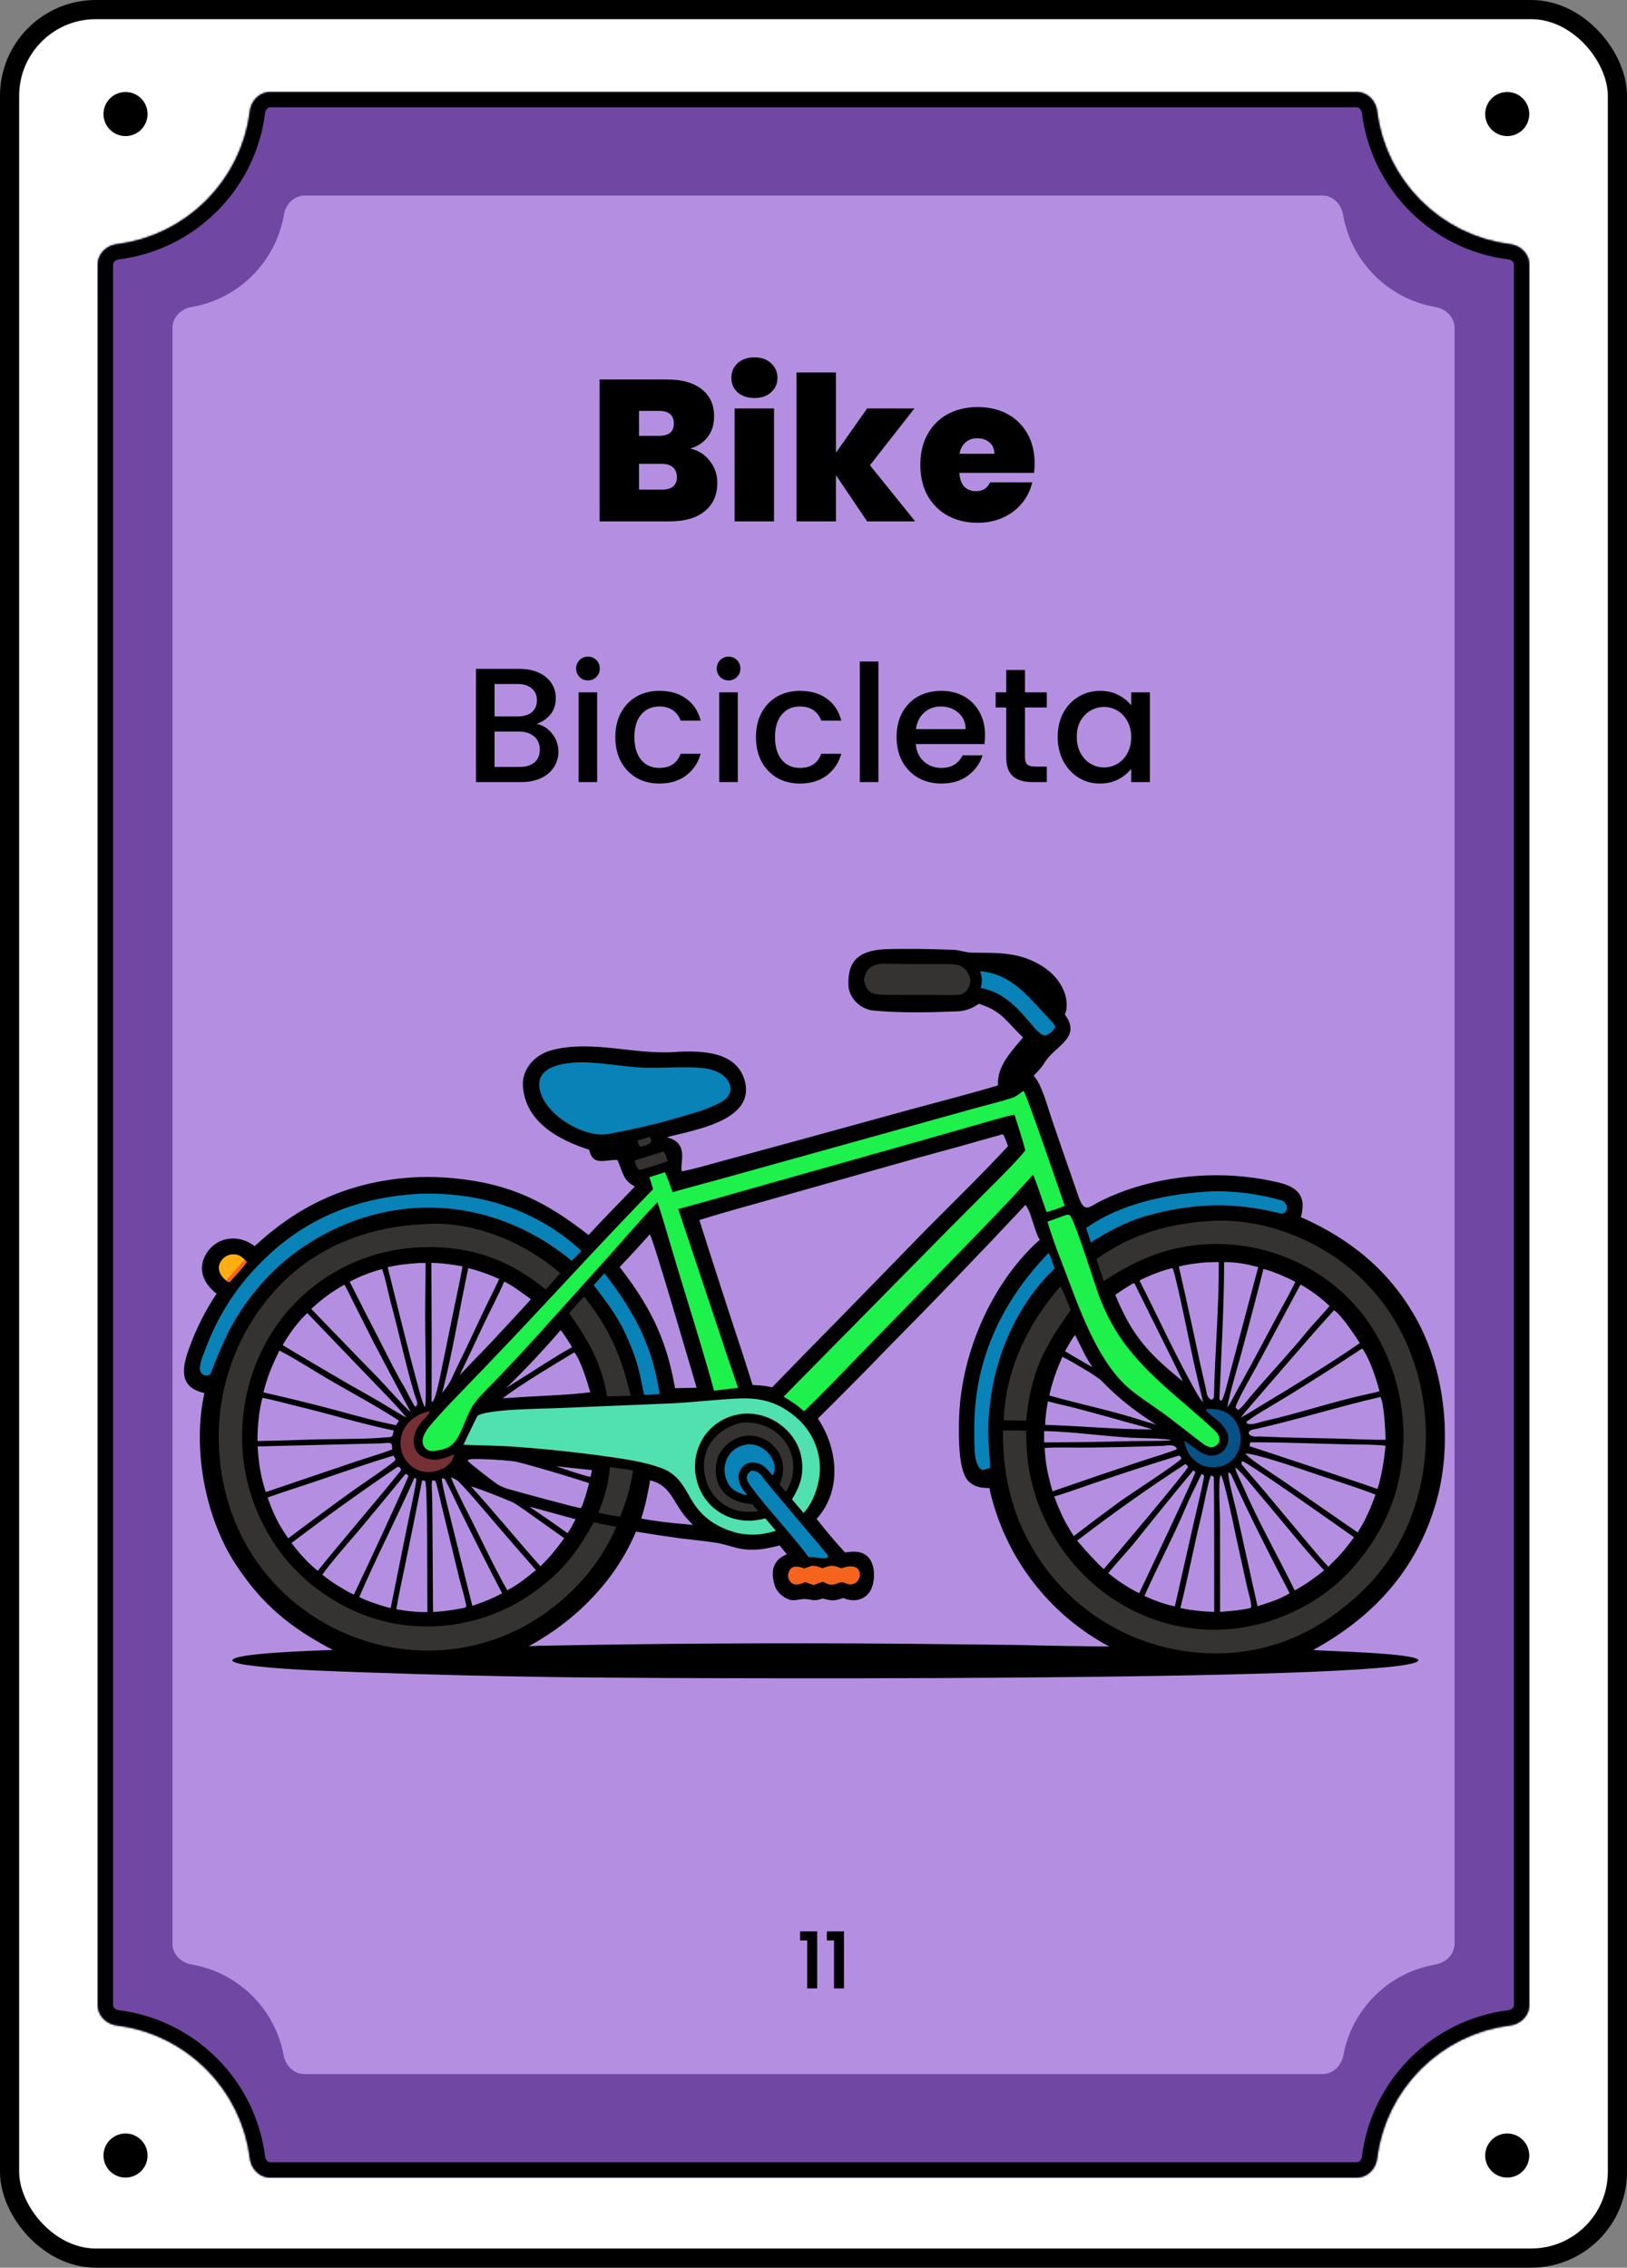 <svg width="849" height="1183" viewBox="0 0 849 1183" fill="none" xmlns="http://www.w3.org/2000/svg">
<rect x="0" y="0" width="849" height="1183" fill="#808080" stroke="none"/>
<rect x="5" y="5" width="839" height="1173" rx="45" fill="white"/>
<rect x="5" y="5" width="839" height="1173" rx="45" stroke="black" stroke-width="10"/>
<circle cx="786.5" cy="1124.5" r="11.5" fill="black"/>
<circle cx="786.5" cy="59.5" r="11.5" fill="black"/>
<path d="M77 1124.5C77 1130.85 71.851 1136 65.5 1136C59.149 1136 54 1130.85 54 1124.5C54 1118.15 59.149 1113 65.5 1113C71.851 1113 77 1118.15 77 1124.5Z" fill="black"/>
<path d="M77 59.5C77 65.851 71.851 71 65.5 71C59.149 71 54 65.851 54 59.5C54 53.149 59.149 48 65.5 48C71.851 48 77 53.149 77 59.5Z" fill="black"/>
<mask id="path-6-inside-1_97_9" fill="white">
<path d="M708 48C713.523 48 717.934 52.5 718.616 57.98C723.122 94.183 751.817 122.878 788.02 127.384C793.5 128.066 798 132.477 798 138V1046C798 1051.52 793.5 1055.93 788.02 1056.62C751.817 1061.12 723.122 1089.82 718.616 1126.02C717.934 1131.5 713.523 1136 708 1136H141C135.477 1136 131.066 1131.5 130.384 1126.02C125.878 1089.82 97.183 1061.12 60.98 1056.62C55.5 1055.93 51 1051.52 51 1046V138C51 132.477 55.5 128.066 60.98 127.384C97.183 122.878 125.878 94.183 130.384 57.98C131.066 52.5 135.477 48 141 48H708Z"/>
</mask>
<path d="M708 48C713.523 48 717.934 52.5 718.616 57.98C723.122 94.183 751.817 122.878 788.02 127.384C793.5 128.066 798 132.477 798 138V1046C798 1051.52 793.5 1055.93 788.02 1056.62C751.817 1061.12 723.122 1089.82 718.616 1126.02C717.934 1131.5 713.523 1136 708 1136H141C135.477 1136 131.066 1131.5 130.384 1126.02C125.878 1089.82 97.183 1061.12 60.98 1056.62C55.5 1055.93 51 1051.52 51 1046V138C51 132.477 55.5 128.066 60.98 127.384C97.183 122.878 125.878 94.183 130.384 57.98C131.066 52.5 135.477 48 141 48H708Z" fill="#7047A3"/>
<path d="M130.384 1126.02L138.322 1125.03L130.384 1126.02ZM718.616 1126.02L710.678 1125.03L718.616 1126.02ZM788.02 1056.62L789.008 1064.56L788.02 1056.62ZM718.616 57.98L726.555 56.992L718.616 57.98ZM718.616 57.98L710.678 58.968C715.635 98.806 747.194 130.365 787.032 135.322L788.02 127.384L789.008 119.445C756.44 115.392 730.608 89.56 726.555 56.992L718.616 57.98ZM798 138H790V1046H798H806V138H798ZM788.02 1056.62L787.032 1048.68C747.194 1053.64 715.635 1085.19 710.678 1125.03L718.616 1126.02L726.555 1127.01C730.608 1094.44 756.44 1068.61 789.008 1064.56L788.02 1056.62ZM708 1136V1128H141V1136V1144H708V1136ZM130.384 1126.02L138.322 1125.03C133.365 1085.19 101.806 1053.64 61.968 1048.68L60.98 1056.62L59.992 1064.56C92.56 1068.61 118.392 1094.44 122.445 1127.01L130.384 1126.02ZM51 1046H59V138H51H43V1046H51ZM60.98 127.384L61.968 135.322C101.806 130.365 133.365 98.806 138.322 58.968L130.384 57.98L122.445 56.992C118.392 89.56 92.56 115.392 59.992 119.445L60.98 127.384ZM141 48V56H708V48V40H141V48ZM130.384 57.98L138.322 58.968C138.438 58.039 138.872 57.231 139.427 56.696C139.954 56.189 140.494 56 141 56V48V40C130.84 40 123.547 48.133 122.445 56.992L130.384 57.98ZM51 138H59C59 137.494 59.189 136.954 59.696 136.427C60.231 135.872 61.039 135.438 61.968 135.322L60.98 127.384L59.992 119.445C51.133 120.547 43 127.84 43 138H51ZM60.98 1056.62L61.968 1048.68C61.039 1048.56 60.231 1048.13 59.696 1047.57C59.189 1047.05 59 1046.51 59 1046H51H43C43 1056.16 51.133 1063.45 59.992 1064.56L60.98 1056.62ZM141 1136V1128C140.494 1128 139.954 1127.81 139.427 1127.3C138.872 1126.77 138.438 1125.96 138.322 1125.03L130.384 1126.02L122.445 1127.01C123.547 1135.87 130.84 1144 141 1144V1136ZM718.616 1126.02L710.678 1125.03C710.562 1125.96 710.128 1126.77 709.573 1127.3C709.046 1127.81 708.506 1128 708 1128V1136V1144C718.16 1144 725.453 1135.87 726.555 1127.01L718.616 1126.02ZM798 1046H790C790 1046.51 789.811 1047.05 789.304 1047.57C788.769 1048.13 787.961 1048.56 787.032 1048.68L788.02 1056.62L789.008 1064.56C797.867 1063.45 806 1056.16 806 1046H798ZM788.02 127.384L787.032 135.322C787.961 135.438 788.769 135.872 789.304 136.427C789.811 136.954 790 137.494 790 138H798H806C806 127.84 797.867 120.547 789.008 119.445L788.02 127.384ZM718.616 57.98L726.555 56.992C725.453 48.133 718.16 40 708 40V48V56C708.506 56 709.046 56.189 709.573 56.696C710.128 57.231 710.562 58.039 710.678 58.968L718.616 57.98Z" fill="black" mask="url(#path-6-inside-1_97_9)"/>
<path d="M690 102C695.523 102 699.911 106.512 700.837 111.957C705.019 136.563 724.437 155.981 749.043 160.163C754.488 161.089 759 165.477 759 171V1014C759 1019.52 754.488 1023.91 749.043 1024.84C724.711 1028.97 705.454 1048 700.984 1072.22C699.993 1077.59 695.633 1082 690.175 1082H158.825C153.367 1082 149.007 1077.59 148.016 1072.22C143.546 1048 124.288 1028.97 99.957 1024.84C94.512 1023.91 90 1019.52 90 1014V171C90 165.477 94.512 161.089 99.957 160.163C124.563 155.981 143.981 136.563 148.163 111.957C149.089 106.512 153.477 102 159 102H690Z" fill="#B48FE1"/>
<path d="M279.995 377.655C283.168 378.222 285.86 379.893 288.07 382.67C290.28 385.447 291.385 388.592 291.385 392.105C291.385 395.108 290.592 397.828 289.005 400.265C287.475 402.645 285.237 404.543 282.29 405.96C279.343 407.32 275.915 408 272.005 408H248.375V348.925H270.9C274.923 348.925 278.38 349.605 281.27 350.965C284.16 352.325 286.342 354.167 287.815 356.49C289.288 358.757 290.025 361.307 290.025 364.14C290.025 367.54 289.118 370.373 287.305 372.64C285.492 374.907 283.055 376.578 279.995 377.655ZM258.065 373.745H270.05C273.223 373.745 275.688 373.037 277.445 371.62C279.258 370.147 280.165 368.05 280.165 365.33C280.165 362.667 279.258 360.598 277.445 359.125C275.688 357.595 273.223 356.83 270.05 356.83H258.065V373.745ZM271.155 400.095C274.442 400.095 277.02 399.302 278.89 397.715C280.76 396.128 281.695 393.918 281.695 391.085C281.695 388.195 280.703 385.9 278.72 384.2C276.737 382.5 274.102 381.65 270.815 381.65H258.065V400.095H271.155ZM306.845 354.96C305.088 354.96 303.615 354.365 302.425 353.175C301.235 351.985 300.64 350.512 300.64 348.755C300.64 346.998 301.235 345.525 302.425 344.335C303.615 343.145 305.088 342.55 306.845 342.55C308.545 342.55 309.99 343.145 311.18 344.335C312.37 345.525 312.965 346.998 312.965 348.755C312.965 350.512 312.37 351.985 311.18 353.175C309.99 354.365 308.545 354.96 306.845 354.96ZM311.605 361.165V408H301.915V361.165H311.605ZM321.097 384.54C321.097 379.723 322.06 375.502 323.987 371.875C325.97 368.192 328.69 365.358 332.147 363.375C335.604 361.392 339.57 360.4 344.047 360.4C349.714 360.4 354.389 361.76 358.072 364.48C361.812 367.143 364.334 370.968 365.637 375.955H355.182C354.332 373.632 352.972 371.818 351.102 370.515C349.232 369.212 346.88 368.56 344.047 368.56C340.08 368.56 336.907 369.977 334.527 372.81C332.204 375.587 331.042 379.497 331.042 384.54C331.042 389.583 332.204 393.522 334.527 396.355C336.907 399.188 340.08 400.605 344.047 400.605C349.657 400.605 353.369 398.14 355.182 393.21H365.637C364.277 397.97 361.727 401.767 357.987 404.6C354.247 407.377 349.6 408.765 344.047 408.765C339.57 408.765 335.604 407.773 332.147 405.79C328.69 403.75 325.97 400.917 323.987 397.29C322.06 393.607 321.097 389.357 321.097 384.54ZM380.224 354.96C378.467 354.96 376.994 354.365 375.804 353.175C374.614 351.985 374.019 350.512 374.019 348.755C374.019 346.998 374.614 345.525 375.804 344.335C376.994 343.145 378.467 342.55 380.224 342.55C381.924 342.55 383.369 343.145 384.559 344.335C385.749 345.525 386.344 346.998 386.344 348.755C386.344 350.512 385.749 351.985 384.559 353.175C383.369 354.365 381.924 354.96 380.224 354.96ZM384.984 361.165V408H375.294V361.165H384.984ZM394.476 384.54C394.476 379.723 395.439 375.502 397.366 371.875C399.349 368.192 402.069 365.358 405.526 363.375C408.983 361.392 412.949 360.4 417.426 360.4C423.093 360.4 427.768 361.76 431.451 364.48C435.191 367.143 437.713 370.968 439.016 375.955H428.561C427.711 373.632 426.351 371.818 424.481 370.515C422.611 369.212 420.259 368.56 417.426 368.56C413.459 368.56 410.286 369.977 407.906 372.81C405.583 375.587 404.421 379.497 404.421 384.54C404.421 389.583 405.583 393.522 407.906 396.355C410.286 399.188 413.459 400.605 417.426 400.605C423.036 400.605 426.748 398.14 428.561 393.21H439.016C437.656 397.97 435.106 401.767 431.366 404.6C427.626 407.377 422.979 408.765 417.426 408.765C412.949 408.765 408.983 407.773 405.526 405.79C402.069 403.75 399.349 400.917 397.366 397.29C395.439 393.607 394.476 389.357 394.476 384.54ZM458.363 345.1V408H448.673V345.1H458.363ZM514.01 383.435C514.01 385.192 513.897 386.778 513.67 388.195H477.885C478.168 391.935 479.557 394.938 482.05 397.205C484.543 399.472 487.603 400.605 491.23 400.605C496.443 400.605 500.127 398.423 502.28 394.06H512.735C511.318 398.367 508.74 401.908 505 404.685C501.317 407.405 496.727 408.765 491.23 408.765C486.753 408.765 482.73 407.773 479.16 405.79C475.647 403.75 472.87 400.917 470.83 397.29C468.847 393.607 467.855 389.357 467.855 384.54C467.855 379.723 468.818 375.502 470.745 371.875C472.728 368.192 475.477 365.358 478.99 363.375C482.56 361.392 486.64 360.4 491.23 360.4C495.65 360.4 499.588 361.363 503.045 363.29C506.502 365.217 509.193 367.937 511.12 371.45C513.047 374.907 514.01 378.902 514.01 383.435ZM503.895 380.375C503.838 376.805 502.563 373.943 500.07 371.79C497.577 369.637 494.488 368.56 490.805 368.56C487.462 368.56 484.6 369.637 482.22 371.79C479.84 373.887 478.423 376.748 477.97 380.375H503.895ZM534.851 369.07V394.995C534.851 396.752 535.248 398.027 536.041 398.82C536.891 399.557 538.308 399.925 540.291 399.925H546.241V408H538.591C534.228 408 530.884 406.98 528.561 404.94C526.238 402.9 525.076 399.585 525.076 394.995V369.07H519.551V361.165H525.076V349.52H534.851V361.165H546.241V369.07H534.851ZM551.942 384.37C551.942 379.667 552.905 375.502 554.832 371.875C556.815 368.248 559.479 365.443 562.822 363.46C566.222 361.42 569.962 360.4 574.042 360.4C577.725 360.4 580.927 361.137 583.647 362.61C586.424 364.027 588.634 365.812 590.277 367.965V361.165H600.052V408H590.277V401.03C588.634 403.24 586.395 405.082 583.562 406.555C580.729 408.028 577.499 408.765 573.872 408.765C569.849 408.765 566.165 407.745 562.822 405.705C559.479 403.608 556.815 400.718 554.832 397.035C552.905 393.295 551.942 389.073 551.942 384.37ZM590.277 384.54C590.277 381.31 589.597 378.505 588.237 376.125C586.934 373.745 585.205 371.932 583.052 370.685C580.899 369.438 578.575 368.815 576.082 368.815C573.589 368.815 571.265 369.438 569.112 370.685C566.959 371.875 565.202 373.66 563.842 376.04C562.539 378.363 561.887 381.14 561.887 384.37C561.887 387.6 562.539 390.433 563.842 392.87C565.202 395.307 566.959 397.177 569.112 398.48C571.322 399.727 573.645 400.35 576.082 400.35C578.575 400.35 580.899 399.727 583.052 398.48C585.205 397.233 586.934 395.42 588.237 393.04C589.597 390.603 590.277 387.77 590.277 384.54Z" fill="black"/>
<mask id="path-10-outside-2_97_9" maskUnits="userSpaceOnUse" x="417" y="1007" width="24" height="31" fill="black">
<rect fill="white" x="417" y="1007" width="24" height="31"/>
<path d="M417.8 1012V1007.84H426.12V1037H421.52V1012H417.8ZM431.784 1012V1007.84H440.104V1037H435.504V1012H431.784Z"/>
</mask>
<path d="M417.8 1012V1007.84H426.12V1037H421.52V1012H417.8ZM431.784 1012V1007.84H440.104V1037H435.504V1012H431.784Z" fill="black"/>
<path d="M417.8 1012H417.5V1012.3H417.8V1012ZM417.8 1007.84V1007.54H417.5V1007.84H417.8ZM426.12 1007.84H426.42V1007.54H426.12V1007.84ZM426.12 1037V1037.3H426.42V1037H426.12ZM421.52 1037H421.22V1037.3H421.52V1037ZM421.52 1012H421.82V1011.7H421.52V1012ZM417.8 1012H418.1V1007.84H417.8H417.5V1012H417.8ZM417.8 1007.84V1008.14H426.12V1007.84V1007.54H417.8V1007.84ZM426.12 1007.84H425.82V1037H426.12H426.42V1007.84H426.12ZM426.12 1037V1036.7H421.52V1037V1037.3H426.12V1037ZM421.52 1037H421.82V1012H421.52H421.22V1037H421.52ZM421.52 1012V1011.7H417.8V1012V1012.3H421.52V1012ZM431.784 1012H431.484V1012.3H431.784V1012ZM431.784 1007.84V1007.54H431.484V1007.84H431.784ZM440.104 1007.84H440.404V1007.54H440.104V1007.84ZM440.104 1037V1037.3H440.404V1037H440.104ZM435.504 1037H435.204V1037.3H435.504V1037ZM435.504 1012H435.804V1011.7H435.504V1012ZM431.784 1012H432.084V1007.84H431.784H431.484V1012H431.784ZM431.784 1007.84V1008.14H440.104V1007.84V1007.54H431.784V1007.84ZM440.104 1007.84H439.804V1037H440.104H440.404V1007.84H440.104ZM440.104 1037V1036.7H435.504V1037V1037.3H440.104V1037ZM435.504 1037H435.804V1012H435.504H435.204V1037H435.504ZM435.504 1012V1011.7H431.784V1012V1012.3H435.504V1012Z" fill="black" mask="url(#path-10-outside-2_97_9)"/>
<path d="M360.13 233.99C364.47 234.97 367.9 237.14 370.42 240.5C373.01 243.79 374.305 247.57 374.305 251.84C374.305 258.14 372.135 263.075 367.795 266.645C363.455 270.215 357.365 272 349.525 272H312.88V197.975H348.37C355.93 197.975 361.845 199.655 366.115 203.015C370.455 206.375 372.625 211.1 372.625 217.19C372.625 221.53 371.47 225.17 369.16 228.11C366.92 230.98 363.91 232.94 360.13 233.99ZM333.46 227.375H343.855C349.035 227.375 351.625 225.24 351.625 220.97C351.625 216.56 349.035 214.355 343.855 214.355H333.46V227.375ZM345.43 255.41C350.61 255.41 353.2 253.24 353.2 248.9C353.2 246.66 352.5 244.945 351.1 243.755C349.77 242.565 347.845 241.97 345.325 241.97H333.46V255.41H345.43ZM393.719 207.635C390.079 207.635 387.139 206.655 384.899 204.695C382.729 202.665 381.644 200.145 381.644 197.135C381.644 194.055 382.729 191.5 384.899 189.47C387.139 187.44 390.079 186.425 393.719 186.425C397.289 186.425 400.159 187.44 402.329 189.47C404.569 191.5 405.689 194.055 405.689 197.135C405.689 200.145 404.569 202.665 402.329 204.695C400.159 206.655 397.289 207.635 393.719 207.635ZM403.904 213.095V272H383.324V213.095H403.904ZM452.479 272L436.204 247.85V272H415.624V194.3H436.204V236.195L452.479 213.095H477.154L453.949 242.705L477.574 272H452.479ZM539.888 241.865C539.888 243.475 539.783 245.085 539.573 246.695H500.618C500.828 249.915 501.703 252.33 503.243 253.94C504.853 255.48 506.883 256.25 509.333 256.25C512.763 256.25 515.213 254.71 516.683 251.63H538.628C537.718 255.69 535.933 259.33 533.273 262.55C530.683 265.7 527.393 268.185 523.403 270.005C519.413 271.825 515.003 272.735 510.173 272.735C504.363 272.735 499.183 271.51 494.633 269.06C490.153 266.61 486.618 263.11 484.028 258.56C481.508 254.01 480.248 248.655 480.248 242.495C480.248 236.335 481.508 231.015 484.028 226.535C486.548 221.985 490.048 218.485 494.528 216.035C499.078 213.585 504.293 212.36 510.173 212.36C515.983 212.36 521.128 213.55 525.608 215.93C530.088 218.31 533.588 221.74 536.108 226.22C538.628 230.63 539.888 235.845 539.888 241.865ZM518.888 236.72C518.888 234.2 518.048 232.24 516.368 230.84C514.688 229.37 512.588 228.635 510.068 228.635C507.548 228.635 505.483 229.335 503.873 230.735C502.263 232.065 501.213 234.06 500.723 236.72H518.888Z" fill="black"/>
<path d="M460.897 495.216C472.894 494.788 485.786 495.055 497.812 495.509C500.209 495.6 504.541 496.952 506.869 496.989C518.816 497.174 529.41 496.43 540.464 502.094C547.289 505.592 553.165 510.854 555.688 518.439C556.715 521.531 557.174 526.193 555.637 529.211C564.834 541.576 550.215 545.523 544.963 554.577C543.835 556.522 540.95 559.585 539.38 561.203C543.564 565.529 546.67 577.427 548.683 583.361C552.307 594.05 555.986 604.72 559.724 615.369C560.774 618.383 561.843 621.567 562.907 624.564C566.068 633.456 568.581 629.319 574.696 626.374C580.48 623.532 586.484 621.16 592.653 619.283C616.666 612.045 643.132 611.018 667.543 616.97C677.666 619.44 681.763 624.564 678.822 634.949C704.504 646.276 724.7 662.613 738.681 687.32C754.538 715.344 758.267 754.294 749.015 785.052C738.589 819.72 716.393 843.64 685.198 860.796C693.583 861.424 736.034 862.317 740.08 865.775L740.043 866.414C739.901 866.541 739.841 866.599 739.681 866.722C725.347 877.589 339.076 875.702 287.638 874.887C255.935 874.427 224.238 873.635 192.552 872.511C174.68 871.869 151.838 871.264 134.326 869.275C132.146 869.069 121.75 868 121.189 866.19C121.333 865.957 121.367 865.868 121.545 865.684C124.912 862.216 166.622 861.026 173.692 860.747C151.733 849.236 136.861 837.288 122.98 816.056C106.912 791.477 100.297 755.471 106.661 726.724C93.005 723.71 94.97 713.46 98.909 702.768C102.539 692.914 107.174 683.609 113.039 674.896C105.615 669.216 102.642 660.983 108.452 652.807C110.939 649.307 114.736 646.964 118.978 646.309C124.123 645.531 128.796 647.028 132.903 650.081C154.438 630.094 178.006 618.516 207.335 614.934C217.508 613.731 227.784 613.685 237.967 614.796C266.4 617.684 284.795 626.841 307.102 644.274C314.863 635.799 323.34 627.391 331.278 618.958C324.873 615.615 325.186 611.613 322.177 605.142C315.678 604.839 309.353 608.598 307.432 599.802C291.751 594.705 274.038 585.572 272.853 566.278C272.453 557.264 279.462 550.08 287.844 547.868C309.408 542.176 331.823 550.715 353.897 548.693C366.918 548.113 384.54 548.689 388.643 563.88C394.25 584.639 362.163 589.509 347.876 593.261C360.395 596.352 354.237 607.586 355.865 611.061C361.431 610.1 370.751 607.323 376.507 605.768L414.496 595.443L475.491 578.691C490.391 574.636 506.068 570.646 520.788 566.224C520.17 556.15 527.565 548.829 533.805 541.232C525.047 532.766 522.826 527.44 510.794 523.64C507.836 525.814 503.868 527.422 500.066 527.581C485.344 528.2 469.43 528.543 454.851 527.101C448.357 525.87 442.961 520.391 442.728 513.849C442.262 500.735 448.712 496.169 460.897 495.216ZM426.78 740.021C437.233 755.564 439.549 777.757 426.092 792.369C430.928 798.409 435.711 804.252 440.988 809.923C448.218 808.578 454.224 809.965 455.785 818.256C456.507 822.088 455.986 827.348 453.685 830.624C452.142 832.829 449.756 834.299 447.092 834.685C444.865 835.025 442.128 834.651 440.105 833.629C435.221 835.219 434.229 835.243 429.281 833.878C424.285 835.666 424.307 834.325 419.596 834.159C416.023 834.337 413.785 835.678 410.301 833.822C407.453 832.304 405.169 830.148 404.219 826.934C402.028 819.52 403.342 813.822 410.618 810.802C409.516 809.485 407.836 807.594 406.901 806.229C400.864 807.631 397.726 808.517 391.385 808.442C384.465 808.36 380.027 805.798 373.805 804.842C367.655 803.896 360.848 803.257 354.603 802.464C347.003 801.425 339.418 800.273 331.852 799.008C321.119 824.702 300.171 845.658 275.874 858.827L280.641 858.581C343.083 857.371 405.538 856.999 467.99 857.468L530.68 858.141C546.729 858.547 562.784 858.82 578.838 858.96C549.445 843.295 527.629 816.418 518.338 784.429C517.63 782.041 516.715 778.734 516.327 776.281C512.136 776.238 508.674 775.88 505.42 772.749C499.952 767.487 500.314 749.184 500.423 741.656C500.894 708.753 515.7 672.768 539.313 649.753C540.349 648.723 541.441 647.749 542.583 646.837C539.675 642.09 538.011 631.779 535.096 628.583C511.464 653.802 487.487 678.695 463.171 703.255C451.189 715.657 439.058 727.913 426.78 740.021ZM364.928 636.466C372.235 659.482 379.674 682.456 387.243 705.387L392.726 722.516C396.407 722.635 399.311 722.931 402.948 723.724C414.216 712.082 425.542 700.496 436.926 688.967L483.583 641.127C497.273 627.288 512.918 612.103 526.019 597.912C525.42 596.322 524.38 593.271 523.535 591.935L522.954 591.773C508.362 595.969 493.734 600.038 479.072 603.98L403.481 625.339C390.734 628.965 377.542 632.54 364.928 636.466ZM323.364 660.991C338.381 680.393 347.188 697.127 351.729 721.387L352.256 724.187L363.508 723.947C361.414 716.909 340.69 645.543 339.077 643.952C333.93 649.714 328.691 655.395 323.364 660.991ZM134.423 754.571C134.945 763.064 136.011 770.235 138.685 778.397L185.137 762.635C191.183 760.564 198.885 758.411 204.65 756.13C204.583 754.597 204.824 754.146 204.066 753.04C202.791 752.488 200.661 752.849 199.183 752.975L134.423 754.571ZM137.457 726.385C149.026 728.997 160.551 731.802 172.027 734.797C181.048 737.172 191.782 740.328 200.858 742.246L206.579 743.518L208.202 741.143C197.583 734.166 184.953 727.349 173.819 720.958C165.069 715.936 154.523 709.011 145.8 704.535C141.9 712.622 139.719 717.56 137.457 726.385ZM134.35 751.768C146.329 751.607 158.37 751.015 170.436 750.816C179.459 750.666 192.857 750.699 201.413 749.82C203.032 749.715 203.555 749.952 204.738 749.142C205.073 748.113 205.238 747.316 205.459 746.27C187.915 742.633 171.619 737.498 154.249 733.373C150.356 732.448 140.511 729.72 136.902 729.271C135.056 736.489 134.346 744.33 134.35 751.768ZM147.037 797.377C148.123 799.078 149.235 800.892 150.43 802.507C161.955 793.806 173.584 785.243 185.313 776.82C187.955 774.928 205.763 762.982 206.359 761.571C206.194 760.76 205.856 759.928 205.188 759.39C192.79 763.164 180.793 767.313 168.556 771.506C158.924 774.808 149.275 777.801 139.641 781.204C141.781 787.205 143.685 791.889 147.037 797.377ZM719.847 725.808C717.99 718.682 715.155 710.038 711.169 703.798L710.706 703.53C697.968 711.96 685.093 720.182 672.084 728.192C665.314 732.378 656.851 737.017 650.549 741.59L650.485 742.314C652.117 743.931 656.961 742.062 659.122 741.485C677.263 737.475 695.138 731.279 713.348 727.336C715.476 726.875 717.747 726.35 719.847 725.808ZM723.026 751.092C722.943 746.441 722.269 732.984 720.457 728.934L720.251 728.791C698.385 733.811 677.139 740.598 655.287 745.477C653.911 745.785 651.641 745.918 651.599 747.742C652.7 749.809 655.319 749.413 657.402 749.373C670.465 749.987 683.671 750.178 696.752 750.45C705.357 750.629 714.462 751.209 723.026 751.092ZM718.696 776.764L719.687 773.96C721.471 766.587 722.21 761.778 723.021 754.227C717.733 753.511 710.912 753.636 705.495 753.537C687.863 753.214 670.034 752.342 652.416 752.452L652.021 754.446C651.957 754.364 712.517 774.391 718.696 776.764ZM627.445 658.706C623.211 659.182 619.271 659.634 615.129 660.711C618.931 677.342 622.592 694.004 626.11 710.697C627.133 715.476 628.422 720.437 629.371 725.169C629.88 727.699 629.784 728.697 631.871 730.13C633.091 730.124 633.449 729.301 633.476 728.087C634.009 704.904 636.141 681.611 635.981 658.412C633.165 658.451 630.238 658.431 627.445 658.706ZM557.458 796.691C558.371 798.198 559.348 799.896 560.307 801.353C568.366 795.161 576.503 789.064 584.704 783.061C589.213 779.831 614.799 763.212 616.386 761.022C616.377 760.052 616.432 760.399 615.551 759.483L615.097 759.366C600.148 763.948 585.278 768.78 570.489 773.862C564.467 775.887 555.986 779.059 550.119 780.661C552.114 786.114 554.472 791.696 557.458 796.691ZM712.118 793.107C714.499 788.392 716.017 784.694 717.765 779.703C707.371 775.706 694.271 771.617 683.744 768.031C677.754 765.989 655.145 758.21 649.893 758.287C651.741 761.049 664.864 769.309 668.662 771.932L708.449 799.436C709.724 797.336 710.999 795.294 712.118 793.107ZM647.499 739.55C650.755 737.71 653.966 735.794 657.136 733.801C673.644 723.908 693.734 711.576 709.591 700.684C706.834 696.378 700.243 686.356 696.129 683.504C681.221 699.902 666.598 717.241 652.026 733.995C650.558 735.685 648.806 737.748 647.499 739.55ZM553.243 776.602C567.251 771.74 581.296 766.971 595.369 762.295C598.598 761.227 611.822 757.195 613.932 756.081L614.079 755.695C612.569 752.785 608.152 754.492 605.341 754.315C592.25 754.781 579.159 755.069 566.063 755.179C560.325 755.221 550.665 754.937 545.133 755.354C545.619 764.455 546.789 769.139 549.202 778.001L553.243 776.602ZM570.389 813.01C572.04 814.734 574.168 817.095 575.989 818.544C579.934 814.128 619.184 767.599 619.945 765.208C619.505 764.366 619.349 764.327 618.546 763.758C599.203 776.335 580.365 789.671 562.073 803.734C564.884 807.014 567.38 809.889 570.389 813.01ZM147.48 701.725C159.009 708.653 170.594 715.487 182.234 722.226C188.692 725.954 196.472 730.123 202.692 734.033C205.582 735.736 209.199 738.002 212.093 739.529C207.864 734.158 199.847 726.158 194.931 720.99L160.304 684.969C154.908 690.357 151.394 695.122 147.48 701.725ZM303.705 785.714C305.182 781.898 306.367 777.684 307.426 773.715C298.569 770.845 289.66 768.14 280.703 765.601C277.565 764.722 270.529 762.613 267.551 762.266C261.465 761.556 252.028 761.013 245.934 761.191C244.589 761.463 244.636 761.208 244.056 762.027C244.576 763.058 257.594 773.03 259.48 774.265C260.611 775.006 263.221 776.217 264.544 776.595C268.662 777.77 301.452 786.833 303.067 786.727C303.515 786.181 303.487 786.341 303.705 785.714ZM699.853 810.467C702.403 807.484 704.243 805.139 706.55 801.963C699.67 797.041 651.205 762.833 648.159 762.226C647.898 763.015 647.535 763.502 648.017 764.082C651.737 768.577 656.163 773.555 659.878 777.978L682.272 804.79C685.62 808.733 689.629 813.664 693.165 817.315C695.298 815.155 697.844 812.695 699.853 810.467ZM152.122 804.947C154.634 808.382 157.199 811.253 160.133 814.338C162.16 816.347 163.606 817.678 165.809 819.491C177.223 805.225 197.075 782.249 209.153 767.148C209.17 766.881 209.187 766.614 209.203 766.347C208.612 765.483 208.582 765.472 207.622 765.117C188.755 777.874 170.247 791.156 152.122 804.947ZM636.985 769.501C635.577 771.405 636.6 789.488 636.623 793.018L636.66 840.904C641.829 840.446 646.233 840.157 651.352 839.157L652.796 838.709C653.452 837.284 651.31 830.358 650.856 828.313L645.182 802.589C644.265 798.421 638.756 770.795 636.985 769.501ZM298.533 702.771C297.297 700.824 293.889 695.263 292.544 693.883C284.594 703.214 273.016 715.614 264.086 724.086L269.252 720.832C278.756 714.995 288.875 708.124 298.533 702.771ZM223.027 840.988C222.888 832.687 223.238 774.979 221.884 772.673C221.084 772.306 221.109 772.331 220.283 772.273C217.294 787.59 214.209 802.888 211.029 818.166C209.633 825.006 207.915 832.655 206.793 839.509L211.063 840.219C215.564 840.756 218.473 841.07 223.027 840.988ZM192.588 835.37C196.495 836.799 199.799 837.925 203.856 838.92L212.992 793.697C214.146 787.998 216.694 776.868 217.271 771.585L216.339 770.833C207.173 791.568 196.264 812.622 187.469 833.132C189.351 834.108 190.598 834.611 192.588 835.37ZM262.332 729.461C265.488 729.289 268.641 729.082 271.792 728.841C281.874 728.232 298.553 727.618 308.028 726.305C306.605 721.354 303.097 709.741 299.859 705.693L299.567 705.562C289.069 711.931 271.729 722.184 262.332 729.461ZM294.409 802.422L278.41 791.074C276.31 789.581 269.255 784.435 267.322 783.614C261.471 781.128 251.796 777.232 245.759 775.373C257.962 788.88 269.86 803.384 282.025 817.107C284.172 814.904 286.28 812.796 288.255 810.435C290.386 807.778 292.477 805.229 294.409 802.422ZM244.36 661.528C239.801 682.577 236.118 706.199 230.697 726.666C234.346 722.134 234.928 721.038 237.28 715.69C242.308 705.458 247.157 695.124 251.993 684.799C254.712 678.991 257.882 673.009 260.495 667.213C255.299 664.835 249.898 662.932 244.36 661.528ZM230.551 771.21C230.364 773.709 234.477 789.542 235.313 792.948L246.469 837.749C250.407 836.383 254.038 835.076 257.822 833.305L262.02 831.212C254.111 816.012 246.382 800.719 238.835 785.336C237.585 782.73 233.709 774.425 232.089 771.582C231.994 771.416 230.85 771.23 230.551 771.21ZM555.738 704.888C559.339 707.079 562.967 709.213 566.632 711.289C567.719 711.907 568.999 712.684 570.086 713.25C567.494 709.45 565.847 706.276 563.843 702.136C563.458 701.346 561.297 696.888 560.912 696.412C558.976 699.116 557.394 702.002 555.738 704.888ZM610.877 751.432L610.707 751.131C604.061 750.201 596.772 750.381 590.025 750C574.925 749.149 560.004 746.878 544.858 746.545L544.849 752.48C559.944 752.44 575.035 752.216 590.121 751.808C596.006 751.677 605.451 751.817 610.877 751.432ZM547.514 727.997C563.279 732.486 581.81 736.249 597.268 741.441C599.212 742.005 601.588 742.627 603.451 743.332C592.121 736.025 583.993 729.827 574.636 720.182C572.379 717.856 557.775 709.411 554.348 707.82C551.188 715.292 549.344 720.092 547.514 727.997ZM290.197 764.851C295.065 766.626 302.828 769.224 307.786 770.442L308.229 770.211L308.904 766.913C302.77 766.198 296.231 765.667 290.197 764.851ZM239.798 717.455C242.195 714.971 244.675 712.457 246.984 709.902C255.383 701.524 263.335 692.648 271.428 683.973C273.269 682 275.326 679.837 277.017 677.761C273.489 675.167 266.96 670.285 263.111 668.577C259.812 676.25 255.619 683.958 252.064 691.553C248.001 700.23 244.011 708.841 239.798 717.455ZM600.451 745.697L601.162 745.752C599.68 744.927 591.479 742.888 589.383 742.303C580.085 739.657 570.765 737.099 561.421 734.629C556.756 733.418 551.316 732.313 546.807 731.039C546.165 734.904 545.445 739.383 545.395 743.315C563.444 743.9 582.516 745.67 600.451 745.697ZM276.266 786.067C282.984 790.538 289.62 795.133 296.169 799.849L297.892 797.179C298.697 795.668 299.583 794.077 300.35 792.559L284.294 788.167C282.41 787.652 277.928 786.303 276.266 786.067ZM581.966 675.502C589.63 694.058 596.914 703.612 611.909 716.216L617.289 720.7C611.29 708.143 598.726 683.284 592.084 669.674C591.864 669.587 591.644 669.499 591.429 669.411C587.915 671.524 585.273 673.153 581.966 675.502ZM264.731 829.611C267.949 827.963 271.028 825.842 273.909 823.661L279.67 819.115C270.821 809.001 262.031 798.836 253.3 788.619C248.861 783.472 244.102 777.725 239.294 772.895C238.359 771.956 236.572 771.212 235.328 770.671C236.269 773.649 242.069 785.217 243.946 788.874C250.632 801.9 257.491 816.998 264.731 829.611ZM633.6 840.872C633.605 833.884 633.655 771.063 633.339 770.347C632.623 770.028 632.536 769.955 631.738 769.82C629.619 776.56 628.642 783.476 626.981 790.287C623.083 806.304 619.931 822.919 615.936 838.865C617.386 839.146 618.977 839.49 620.418 839.726C624.784 840.387 629.188 840.77 633.6 840.872ZM361.653 795.537C359.163 793.035 357.393 791.173 355.398 788.244C350.527 781.093 348.527 774.538 339.232 772.24C338.188 778.669 336.649 786.008 334.586 792.196C341.423 793.505 349.961 794.531 356.914 795.056L361.653 795.537ZM602.02 834.643C605.574 836.026 609.317 837.298 613.069 838.005L622.904 794.437C624.541 787.183 627.165 776.956 628.357 769.864C627.734 769.248 627.743 769.276 627 768.916C624.202 774.666 621.078 780.819 618.606 786.684C612.037 802.251 604.001 817.143 597.176 832.569C598.657 833.22 600.533 834.106 602.02 834.643ZM225.962 840.949C231.636 840.61 235.261 840.057 240.747 839.077C241.628 838.888 242.793 838.791 243.341 838.157C242.901 834.654 240.523 826.885 239.587 823.035L230.436 785.448C229.945 783.371 227.794 773.318 227.092 772.498L225.636 772.246C225.023 773.555 225.415 777.85 225.46 779.465C225.574 783.471 225.634 787.478 225.64 791.486L225.962 840.949ZM225.068 658.834C225.254 682.92 225.3 707.006 225.209 731.092L225.574 731.366C227.308 729.905 228.884 721.533 229.468 719.018L237.154 681.51C238.524 674.803 240.22 667.32 241.349 660.621C236.822 659.785 229.704 658.79 225.068 658.834ZM641.031 768.064C640.458 770.503 644.379 784.709 645.123 788.052L656.195 837.939C660.342 836.64 664.933 835.22 668.873 833.353C670.093 832.732 671.864 831.896 672.96 831.159C662.41 810.827 651.998 790.6 642.627 769.696C642.247 768.844 641.866 768.433 641.031 768.064ZM659.296 661.977C655.493 677.003 651.553 691.993 647.48 706.947C645.916 712.599 640.944 729.344 640.49 734.16C643.026 730.541 645.026 725.882 647.379 722.002C655.746 706.958 663.686 691.498 672.006 676.404C673.387 673.896 674.758 671.267 675.937 668.661C670.781 666.065 664.892 663.451 659.296 661.977ZM638.77 658.409C638.751 681.49 637.366 704.681 636.403 727.733C636.357 728.782 636.174 729.692 636.646 730.462L637.366 730.642C638.605 729.828 640.756 720.285 641.425 717.887L656.558 661.049C650.274 659.326 645.297 658.414 638.77 658.409ZM644.586 765.689C644.696 767.434 647.535 772.856 648.379 774.82C656.438 793.592 666.617 811.407 675.63 829.705C678.396 828.127 682.006 826.002 684.551 824.069C686.767 822.478 688.881 821.009 690.936 819.21C679.171 806.441 668.442 792.634 657.113 779.489C655.429 777.536 646.329 766.063 644.586 765.689ZM693.776 681.302C689.501 677.188 683.849 672.938 678.63 670.102L655.75 712.757C654.328 715.381 644.448 732.451 644.801 734.428L645.999 735.507C647.498 735.079 651.223 730.12 652.397 728.689C662.186 717.144 672.644 706.187 682.226 694.435C685.863 689.974 690.147 685.792 693.776 681.302ZM611.267 661.648C605.492 663.15 599.901 665.289 594.598 668.026C603.231 684.913 611.817 703.719 620.817 720.132C622.56 723.318 625.459 729.141 627.798 731.535C626.266 725.251 623.83 714.891 622.5 708.769C621.321 703.361 613.157 662.781 611.808 661.555L611.267 661.648ZM622.651 767.124C612.62 779.138 602.836 791.213 593.08 803.449C588.456 809.25 582.915 814.932 578.296 820.659C580.457 822.321 582.787 824.196 585.048 825.692C588.254 827.753 591.002 829.49 594.442 831.16C597.075 825.612 623.775 769.505 623.789 767.814C623.482 767.618 622.963 767.26 622.651 767.124ZM204.89 727.013C207.797 730.131 211.199 733.969 214.358 736.724C207.686 724.428 201.124 712.073 194.671 699.661L184.148 678.791C183.598 677.691 180.259 670.805 179.723 670.186C172.859 674.022 168.264 677.485 162.42 682.84L187.881 709.156C193.487 714.934 199.6 721.017 204.89 727.013ZM199.359 662.029C193.306 663.707 188.03 665.665 182.47 668.648C187.856 679.348 193.302 690.017 198.808 700.656C201.722 706.403 207.723 718.431 211.134 723.814C212.157 725.768 215.511 732.455 216.614 733.868C218.882 732.943 217.001 729.676 216.44 727.832C211.645 712.061 208.362 695.795 204.018 679.897C202.548 674.519 201.249 667.092 199.359 662.029ZM211.636 768.856C203.73 778.568 195.758 788.226 187.721 797.83C182.084 804.452 173.16 814.459 168.189 821.493C170.448 823.212 172.554 824.858 174.955 826.385C177.438 827.923 181.964 830.764 184.664 831.86C192.247 815.957 205.53 787.529 213.076 770.226C213.007 769.992 212.938 769.759 212.869 769.526L211.636 768.856ZM217.244 658.995C212.157 659.348 207.271 659.882 202.3 661.085C207.284 680.95 212.436 702.194 217.788 721.905C218.78 725.451 220.164 731.202 221.757 734.295C222.378 730.461 222.16 723.153 222.138 719.064C222.129 710.763 222.048 702.463 221.894 694.164C221.705 682.467 222.118 670.628 222.052 658.909C220.71 658.897 218.489 658.811 217.244 658.995Z" fill="black"/>
<path d="M534.073 569.013C535.85 571.207 552.899 621.384 555.587 628.981C552.816 630.285 549.115 631.488 546.179 632.331C543.643 625.895 541.812 619.128 539.058 612.788C522.01 631.899 502.291 651.459 484.418 670.025L448.793 706.63C439.19 716.515 429.523 726.75 419.546 736.249C416.029 732.96 412.96 731.158 408.899 728.588L494.165 642.13L517.222 618.999C521.561 614.679 531.413 604.824 535.009 600.161C533.71 594.755 531.063 586.973 529.377 581.482C523.123 582.74 515.604 585.083 509.368 586.861L477.795 595.846L388.561 621.044C377.077 624.248 365.42 627.712 353.912 630.716L373.649 689.912C377.403 701.327 381.237 712.715 385.15 724.076C380.963 724.453 376.784 724.925 372.618 725.492C365.533 699.803 357.217 674.277 349.692 648.702C347.583 641.539 345.447 634.238 343.071 627.168C335.092 635.392 326.034 645.977 318.35 654.582L279.805 697.409C273.182 704.694 266.465 711.893 259.657 719.005C256.039 722.785 250.901 727.642 247.769 731.758C243.612 737.222 241.937 745.564 237.91 751.341C235.301 755.084 232.432 755.962 227.999 756.726C226.238 757.079 223.847 757.17 222.385 755.902C218.501 752.534 221.501 747.285 223.927 744.333C229.19 737.931 234.919 732.093 240.612 726.16C249.362 717.125 258.061 708.042 266.709 698.909C291.301 672.94 315.874 645.947 340.762 620.397C340.27 618.437 339.468 616.069 338.863 614.104L347.004 611.518C348.339 614.531 349.753 618.718 351 621.922C360.245 619.24 369.602 616.865 378.878 614.266L477.003 586.975L508.238 578.268C514.839 576.492 521.787 574.784 528.285 572.686C530.256 572.05 532.378 570.299 534.073 569.013Z" fill="#1EF14B"/>
<path d="M631.417 636.965C660.154 635.076 690.542 647.661 710.99 667.546C754.74 710.088 755.29 787.075 711.27 829.644C689.244 850.942 663.259 863.074 632.394 862.52C603.254 862.01 575.489 850.049 555.096 829.224C533.102 806.336 522.826 777.804 523.425 746.223C527.337 746.168 531.524 746.292 535.456 746.338C535.695 760.541 536.444 767.946 540.817 781.861C562.623 843.997 632.481 870.141 688.285 833.295C708.22 820.133 724.751 796.032 729.778 772.625C735.998 744.984 730.916 716.003 715.664 692.129C695.115 660.47 656.154 643.995 619.023 650.24C602.635 652.997 589.796 659.289 575.957 668.305C574.719 664.54 573.444 660.786 572.132 657.045C573.687 655.587 577.737 653.065 579.627 651.948C596.149 642.196 612.583 638.245 631.417 636.965Z" fill="#343332"/>
<path d="M220.373 638.696C246.117 636.399 273.119 647.634 292.364 664.209C289.863 667.089 287.339 669.948 284.79 672.785C269.886 660.468 253.853 653.04 234.511 651.1C179.106 645.545 132.305 684.102 126.829 739.423C124.143 765.99 132.128 792.536 149.025 813.21C164.606 832.164 188.521 845.627 213.035 847.976C238.662 850.61 264.27 842.815 284.084 826.348C295.285 817.675 303.092 806.457 309.815 794.204L321.608 796.525C317.286 806.721 310.289 817.391 302.774 825.517C236.531 897.143 118.89 853.859 114.294 755.343C112.72 724.891 123.429 695.081 144.02 672.596C163.826 650.95 191.467 640.007 220.373 638.696Z" fill="#343332"/>
<path d="M386.063 729.537C398.124 729.105 407.403 732.052 416.37 740.233C423.343 746.561 427.475 755.431 427.835 764.841C428.129 772.869 424.87 783.373 419.331 789.304L413.276 782.154C417.443 775.416 419.488 769.481 418.356 761.399C416.221 746.144 400.57 735.151 385.485 737.833C378.251 739.08 371.81 743.154 367.58 749.156C363.326 755.383 361.742 763.054 363.182 770.458C365.748 783.795 376.492 792.937 390.156 793.317C393.453 793.408 396.225 792.8 399.416 792.138L404.876 798.578C397.576 800.753 392.503 801.232 384.939 799.78C374.23 796.995 366.038 791.683 360.536 781.938C356.382 774.58 353.255 768.761 344.738 765.723C335.878 762.563 326.442 761.224 317.132 759.884C300.025 757.484 282.838 755.702 265.604 754.54C257.855 754.077 249.675 754.021 241.834 753.688C242.551 752.089 248.988 738.739 249.174 738.606C254.129 735.07 283.764 734.883 289.138 734.652L349.94 732.134C361.949 731.559 374.559 729.984 386.063 729.537Z" fill="#51E1B1"/>
<path d="M299.116 554.383C309.786 553.363 324.649 556.608 336.149 556.97C344.939 557.246 357.492 556.38 365.78 557.058C368.736 557.274 371.633 557.99 374.35 559.175C381.367 562.316 384.352 570.266 376.637 574.718C369.944 578.582 361.716 580.721 354.321 582.925C342.436 586.381 329.834 589.306 317.419 591.565C304.569 593.903 283.334 581.054 281.487 567.489C280.103 557.333 291.182 555.036 299.116 554.383Z" fill="#0982B7"/>
<path d="M217.184 622.862C217.588 622.822 217.941 622.785 218.348 622.771C250.2 621.663 279.829 630.899 303.386 652.52L298.348 657.764C255.903 622.556 199.188 620.607 154.536 653.1C139.494 664.053 125.746 680.729 117.877 697.656C115.037 703.765 112.53 709.79 110.122 716.07C109.078 718.792 104.231 717.68 104.302 713.977C104.374 710.246 105.971 707.128 107.222 703.659C113.522 687.024 122.082 673.217 134.402 660.361C157.283 636.485 184.445 625.064 217.184 622.862Z" fill="#0982B7"/>
<path d="M556.554 633.716C557.087 633.726 557.683 633.699 558.174 633.937C560.426 635.036 571.865 672.05 574.003 677.415C576.338 683.376 579.195 689.118 582.544 694.575C595.635 715.679 616.074 729.54 633.862 746.247C636.522 748.747 638.008 752.727 633.362 754.76C631.825 755.434 629.844 754.519 628.445 753.667C621.734 748.657 615.358 743.507 608.634 738.462C601.414 733.047 591.869 727.48 585.585 720.938C570.32 705.048 561.898 678.808 554.004 658.521C551.711 652.622 548.197 643.029 546.592 637.321L556.554 633.716Z" fill="#1EF14B"/>
<path d="M547.151 653.626C547.986 654.483 549.775 660.199 550.298 661.732C549.05 662.951 547.825 664.193 546.624 665.46C526.653 686.883 516.636 715.179 515.697 744.238C515.467 751.341 516.434 758.563 516.674 765.727C515.399 766.268 514.125 766.551 512.786 766.893C507.765 765.36 508.504 752.48 508.408 747.796C507.658 711.115 521.852 679.893 547.151 653.626Z" fill="#0982B7"/>
<path d="M553.307 671.103C554.348 671.999 557.948 681.519 558.701 683.42C544.523 703.391 537.965 715.817 535.473 741.075L530.114 741.021L523.758 740.929C524.623 714.863 536.307 690.491 553.307 671.103Z" fill="#343332"/>
<path d="M460.58 502.768C465.997 502.666 471.541 502.994 476.98 502.937C482.618 502.981 488.287 502.895 493.921 502.955C497.004 502.987 500.54 502.949 502.996 505.042C506.616 508.123 507.514 513.287 504.219 516.963C502.279 519.126 500.299 518.985 497.66 519.085L472.672 519.056C469.54 519.047 466.281 519.048 463.157 519.004C455.986 518.903 452.598 518.945 450.757 511.184C452.029 505.265 454.66 503.156 460.58 502.768Z" fill="#343332"/>
<path d="M632.476 621.492C644.246 621.161 657.53 622.936 668.997 626.301C669.891 626.563 671.189 628.145 671.387 629.03C671.588 629.922 671.694 630.834 671.185 631.636C670.845 632.388 669.226 633.208 668.965 633.15C666.281 632.553 663.121 631.846 660.465 631.315C656.369 630.519 652.241 629.894 648.094 629.442C631.155 627.49 613.138 629.958 596.854 634.695C587.025 637.72 577.833 642.627 569.205 648.153L566.792 640.62C585.13 627.52 610.418 622.574 632.476 621.492Z" fill="#0982B7"/>
<path d="M386.882 742.197C403.562 740.506 417.472 754.676 413.184 771.513C412.558 773.973 411.291 776.138 410.076 778.35L406.811 774.458C407.264 773.21 407.726 771.94 408.057 770.65C412.032 755.187 394.371 742.963 381.27 752.071C378.152 754.238 376.552 756.345 374.733 759.663C370.373 773.853 378.029 783.806 392.543 784.642L395.693 788.383C389.36 789.015 384.694 788.94 378.911 785.574C373.589 782.504 369.737 777.409 368.234 771.45C364.46 756.977 372.866 745.593 386.882 742.197Z" fill="#343332"/>
<path d="M304.794 676.386C318.227 693.456 324.104 707.106 329.069 728.14L320.781 728.368L316.716 728.527C314.171 711.524 306.673 698.687 297 685.113C299.455 682.079 302.055 679.166 304.794 676.386Z" fill="#343332"/>
<path d="M315.325 664.277C316.611 665.479 321.049 671.785 322.333 673.634C334.585 691.267 340.828 706.072 344.243 727.256C342.448 727.287 340.631 727.447 338.839 727.581C337.898 727.672 337.407 727.643 336.457 727.599C336.302 727.477 336.147 727.354 335.992 727.232C334.669 720.717 333.439 713.994 331.226 707.716C329.144 701.805 326.539 695.688 323.51 690.199C319.663 683.23 314.63 676.768 309.791 670.463L315.325 664.277Z" fill="#0982B7"/>
<path d="M392.087 767.155C394.247 767.169 396.428 768.297 397.52 769.99C400.37 774.406 432.086 810.834 432.324 812.021C431.425 812.866 431.232 812.67 429.872 812.913C428.656 813.03 425.096 812.157 421.978 812.364C412.55 799.691 401.041 787.944 391.621 775.201C389.244 771.983 388.707 769.648 392.087 767.155Z" fill="#0982B7"/>
<path d="M511.475 506.626C527.447 508.107 535.672 518.923 545.798 529.668C547.674 531.661 549.348 533.377 550.816 535.714C550.069 536.761 549.225 537.702 548.39 538.679C548.28 538.759 548.17 538.84 548.055 538.918C547.229 539.486 545.702 540.386 544.67 540.1C538.545 538.403 530.708 518.863 511.698 515.408C512.692 511.727 512.499 510.21 511.475 506.626Z" fill="#0982B7"/>
<path d="M630.077 735.018C630.83 734.998 631.582 734.995 632.33 735.008C652.732 735.425 652.246 766.828 631.71 765.383C626.986 765.05 624.105 762.997 621.115 759.469C619.05 756.444 618.766 755.069 617.881 751.594C623.536 754.844 628.238 761.182 635.123 758.905C637.274 758.19 639.031 756.621 639.985 754.568C644.838 744.354 630.325 738.806 629.114 735.332L630.077 735.018Z" fill="#075186"/>
<path d="M439.047 818.179C453.02 812.952 450.029 829.361 441.707 826.141C439.414 825.254 438.931 825.186 436.711 826.132L436.333 826.294C433.143 827.228 432.283 826.525 429.314 825.162L424.53 826.905L420.155 825.37C417.329 826.556 413.776 827.894 411.824 824.273C411.182 823.077 411.058 821.671 411.48 820.381C412.814 816.192 416.57 817.044 419.663 818.212L423.658 816.811C425.77 816.731 427.204 817.401 429.177 818.116C433.856 816.481 434.298 816.299 439.047 818.179Z" fill="#F4641D"/>
<path d="M389.586 753.537C391.537 753.408 393.228 753.496 395.101 754.158C398.7 755.442 401.63 758.122 403.229 761.594C404.463 764.301 404.508 766.605 403.496 769.35C403.318 769.419 403.14 769.488 402.962 769.557C400.753 766.861 398.655 764.101 395.043 763.228C389.801 761.962 386.353 764.927 385.325 769.747C385.539 774.575 386.945 776.429 390.048 780.012C384.018 778.953 379.873 776.245 378.423 769.94C377.571 766.369 378.195 762.606 380.153 759.501C382.45 755.923 385.567 754.377 389.586 753.537Z" fill="#0982B7"/>
<path d="M223.645 736.315L224.307 736.476C224.03 737.401 221.974 739.685 221.184 740.463C213.584 747.946 213.38 760.474 226.106 761.514C229.627 761.802 233.644 760.049 237.087 758.642C235.996 762.349 235.104 763.4 231.982 765.663C226.634 768.522 221.095 768.961 215.8 765.628C212.527 763.531 210.227 760.215 209.41 756.414C207.176 746.478 214.185 738.386 223.645 736.315Z" fill="#753035"/>
<path d="M318.325 765.307C322.308 765.923 326.297 766.505 330.291 767.054C328.862 776.703 327.029 782.392 323.573 791.253C322.716 791.361 313.767 789.441 312.249 789.144C315.643 780.528 317.383 774.506 318.325 765.307Z" fill="#343332"/>
<path d="M117.961 667.98C114.474 665.214 112.623 660.96 115.891 657.1C117.258 655.477 119.229 654.484 121.347 654.353C124.158 654.194 125.763 655.303 127.709 657.084L128.682 658.274C128.565 659.296 121.2 667.273 119.839 668.78C118.86 668.724 118.788 668.593 117.961 667.98Z" fill="#FEAE12"/>
<path d="M127.709 657.084L128.682 658.273C128.565 659.295 121.2 667.273 119.839 668.78C118.86 668.724 118.788 668.593 117.961 667.98C121.151 664.34 124.487 660.752 127.709 657.084Z" fill="#F4641D"/>
<path d="M346.072 600.726C347.121 601.17 348.018 604.63 348.393 605.785C343.553 607.517 338.643 609.049 333.677 610.378C332.271 609.57 331.633 606.988 331.111 605.423L346.072 600.726Z" fill="#343332"/>
<path d="M338.765 593.147L339.157 593.227C339.815 594.143 339.748 594.392 339.851 595.57C338.8 597.384 336.159 597.703 334.01 598.297C333.194 597.577 333.005 596.113 332.71 594.967L338.765 593.147Z" fill="#343332"/>
</svg>
